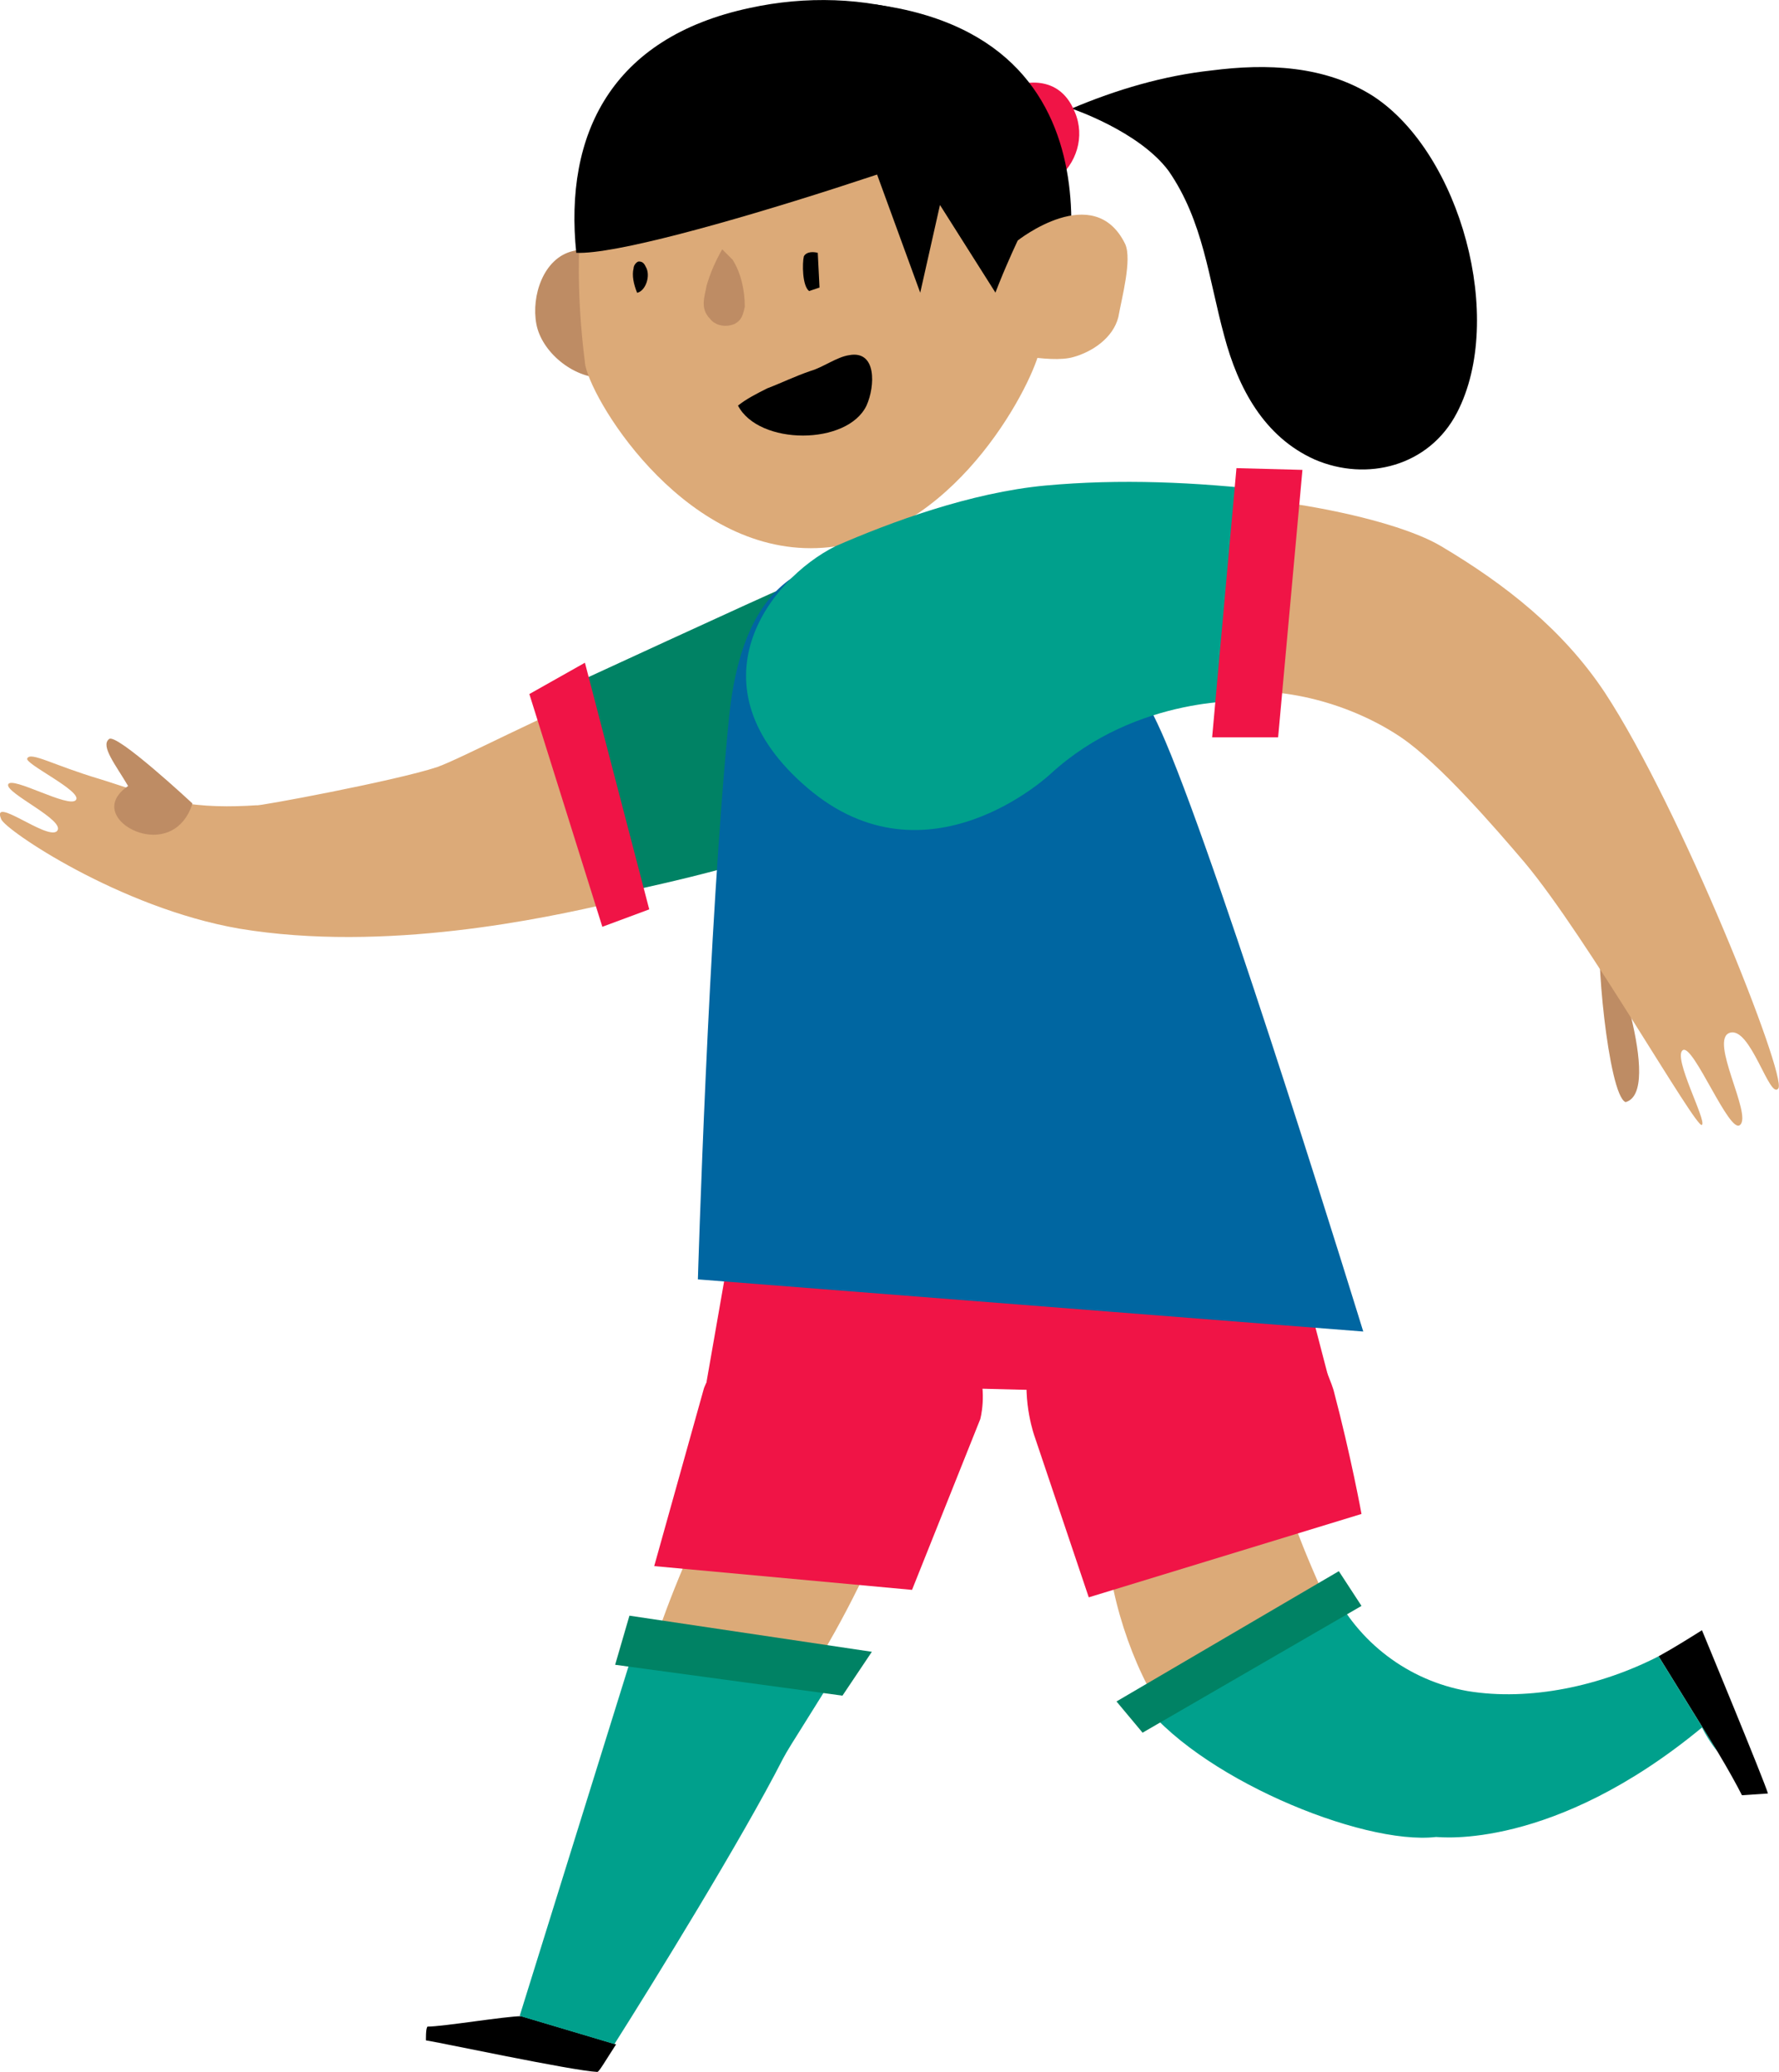 <svg version="1.1" xmlns="http://www.w3.org/2000/svg" xmlns:xlink="http://www.w3.org/1999/xlink" width="19.307" height="22.488" viewBox="0,0,19.307,22.488"><g transform="translate(-230.347,-169.135)"><g data-paper-data="{&quot;isPaintingLayer&quot;:true}" fill-rule="evenodd" stroke="none" stroke-width="1" stroke-linecap="butt" stroke-linejoin="miter" stroke-miterlimit="10" stroke-dasharray="" stroke-dashoffset="0" style="mix-blend-mode: normal"><g data-paper-data="{&quot;index&quot;:null}"><g><path d="M244.765,186.565c0,0 -1.621,1.395 -1.772,1.188c-0.716,-1.037 -1.094,-3.281 0.283,-3.337c0.754,-0.038 0.886,0.528 1.075,1.131c0.113,0.339 0.264,0.679 0.415,1.018z" fill="#dcaa78"/><path d="M242.691,182.927c1.678,-0.302 2.13,1.301 2.13,1.301c0.189,0.716 0.302,1.339 0.302,1.339l-2.96,0.905l-0.584,-1.735c0,0 -0.566,-1.508 1.112,-1.81z" fill="#f01446"/></g><g><path d="M249.252,188.62c-0.057,-0.113 -0.151,-0.283 -0.264,-0.471v0l-0.641,-1.037c0.17,-0.094 0.321,-0.189 0.471,-0.283c0,0 0.679,1.64 0.716,1.772l-0.283,0.019z" fill="#000000"/><path d="M248.988,188.149c-0.075,-0.094 -0.132,-0.189 -0.17,-0.264c-1.621,1.339 -2.847,1.188 -2.885,1.188c-0.811,0.094 -2.621,-0.66 -3.224,-1.508l2.093,-1.188c0.283,0.584 0.83,0.999 1.471,1.112c0.679,0.113 1.452,-0.057 2.074,-0.377l0.641,1.037z" fill="#00a08c"/><path d="M248.988,188.168c0,-0.019 0,0 0,0z" fill="#000000"/></g><path d="M245.123,186.565l-2.376,1.376l-0.283,-0.339l2.413,-1.414z" fill="#008264"/></g><g data-paper-data="{&quot;index&quot;:null}"><path d="M239.82,183.934c1.184,0.437 -0.684,3.376 -0.684,3.376c0,0 -1.243,-0.083 -1.692,-0.304c0.042,-0.204 1.192,-3.509 2.376,-3.072z" fill="#dcaa78"/><path d="M239.84,183.253c1.459,0.183 1.145,1.286 1.145,1.286l-0.74,1.852l-2.798,-0.258l0.54,-1.931c0,0 0.414,-1.149 1.852,-0.949z" fill="#f01446"/><g><path d="M234.97,191.281c0,0 -0.004,-0.133 0.017,-0.15c0.171,0 0.848,-0.113 1.018,-0.113l1.028,0.306c-0.115,0.177 -0.186,0.302 -0.204,0.299c-0.264,-0.011 -1.765,-0.332 -1.859,-0.342z" fill="#000000"/><path d="M237.265,186.91l2.229,0.251c-0.282,0.481 -0.578,0.921 -0.651,1.065c-0.439,0.861 -1.413,2.44 -1.828,3.095l-1.028,-0.306z" fill="#00a08c"/></g><path d="M239.809,187.063l-0.319,0.476l-2.467,-0.335l0.155,-0.533z" fill="#008264"/></g><path d="M238.015,184.133l0.547,-3.13h5.072c0,0 0.396,0.603 0.754,1.697c0.132,0.415 0.302,1.112 0.434,1.603z" data-paper-data="{&quot;index&quot;:null}" fill="#f01446"/><g data-paper-data="{&quot;index&quot;:null}"><path d="M236.884,173.236c-0.321,0 -0.66,-0.283 -0.716,-0.584c-0.057,-0.302 0.075,-0.716 0.396,-0.792c0.415,-0.113 0.584,0.283 0.754,0.566c0.057,0.396 0.094,0.792 -0.434,0.811z" fill="#be8c64"/><path d="M236.695,173.067c-0.094,-0.735 -0.094,-1.489 0.038,-2.225l2.658,-0.452l1.621,-0.264c0.396,-0.057 0.434,-0.113 0.622,0.302c0.339,0.735 0.207,1.791 -0.019,2.564c-0.151,0.49 -1.037,2.093 -2.47,2.093c-1.433,0 -2.413,-1.659 -2.451,-2.017z" fill="#dcaa78"/><path d="M241.975,170.314c0.49,-0.207 0.999,-0.358 1.527,-0.415c0.584,-0.075 1.225,-0.057 1.753,0.283c0.943,0.622 1.433,2.413 0.905,3.431c-0.302,0.584 -0.98,0.754 -1.546,0.509c-0.547,-0.245 -0.83,-0.773 -0.98,-1.339c-0.17,-0.622 -0.226,-1.244 -0.603,-1.791c-0.321,-0.434 -1.056,-0.679 -1.056,-0.679z" fill="#000000"/><path d="M241.635,170.352c-0.038,0.132 -4.223,1.565 -5.034,1.527c-0.132,-1.282 0.377,-2.338 1.885,-2.658c1.207,-0.264 2.583,0.075 3.149,1.131z" fill="#000000"/><path d="M241.352,170.069c0,0 0.471,-0.189 0.66,0.283c0.113,0.264 0.019,0.566 -0.207,0.735z" fill="#f01446"/><path d="M238.185,171.841c0.038,0.038 0.075,0.075 0.113,0.113c0.094,0.151 0.132,0.339 0.132,0.509c-0.019,0.094 -0.038,0.151 -0.113,0.189c-0.094,0.038 -0.207,0.019 -0.264,-0.057c-0.113,-0.113 -0.057,-0.245 -0.038,-0.358c0.038,-0.132 0.094,-0.264 0.17,-0.396z" fill="#be8c64"/><path d="M238.355,173.538c0.094,-0.075 0.207,-0.132 0.321,-0.189c0.151,-0.057 0.302,-0.132 0.471,-0.189c0.132,-0.038 0.283,-0.151 0.415,-0.17c0.302,-0.057 0.283,0.339 0.189,0.547c-0.207,0.434 -1.169,0.434 -1.395,0z" fill="#000000"/><path d="M239.241,172.256l-0.113,0.038c-0.075,-0.057 -0.075,-0.302 -0.057,-0.377c0.019,-0.038 0.075,-0.057 0.151,-0.038z" fill="#000000"/><path d="M237.261,172.312c-0.038,-0.094 -0.057,-0.189 -0.038,-0.264c0,-0.038 0.038,-0.075 0.057,-0.075c0.038,0 0.057,0.019 0.075,0.057c0.057,0.094 0,0.264 -0.094,0.283z" fill="#000000"/><path d="M239.844,169.183c2.941,0.396 1.98,3.45 1.98,3.45l-0.434,0.057l-1.527,-2.413z" fill="#000000"/><path d="M240.843,170.05l-0.509,2.262l-0.716,-1.961z" fill="#000000"/><path d="M241.39,171.747c0,0 0.83,-0.66 1.169,0.038c0.075,0.17 -0.038,0.584 -0.075,0.792c-0.057,0.226 -0.283,0.377 -0.49,0.434c-0.264,0.075 -0.811,-0.075 -1.018,-0.075c0.019,-0.358 0.415,-1.188 0.415,-1.188z" fill="#dcaa78"/></g><g data-paper-data="{&quot;index&quot;:null}"><path d="M230.964,178.157c0.113,-0.113 -0.566,-0.415 -0.528,-0.509c0.038,-0.094 0.66,0.264 0.735,0.17c0.075,-0.094 -0.566,-0.396 -0.528,-0.452c0.038,-0.075 0.283,0.075 0.792,0.226c0.189,0.057 0.603,0.207 0.83,0.245c0.283,0.057 0.584,0.057 0.867,0.038c-0.019,0.019 1.508,-0.264 1.961,-0.415c0.264,-0.094 1.15,-0.566 1.904,-0.867v2.338c-0.735,0.17 -2.47,0.547 -4.054,0.283c-1.301,-0.226 -2.545,-1.075 -2.583,-1.188c-0.113,-0.264 0.49,0.226 0.603,0.132z" fill="#dcaa78"/><path d="M238.807,175.536c0,0 0.773,-0.321 1.282,0.905c0.528,1.244 -1.037,1.829 -1.037,1.829c-0.528,0.264 -2.017,0.566 -2.017,0.566l-0.66,-2.187c0,0 2.451,-1.131 2.432,-1.112z" fill="#008264"/><path d="M236.695,176.328l0.698,2.677l-0.509,0.189l-0.792,-2.526z" fill="#f01446"/><path d="M231.737,177.666c-0.132,-0.226 -0.302,-0.434 -0.207,-0.509c0.075,-0.075 0.905,0.698 0.905,0.698c0,0 -0.075,0.321 -0.396,0.339c-0.302,0.019 -0.66,-0.283 -0.302,-0.528z" fill="#be8c64"/></g><path d="M240.033,175.197c0.584,0.057 2.055,-0.151 2.96,1.98c0.641,1.508 2.149,6.41 2.149,6.41l-7.221,-0.566c0,0 0.113,-3.846 0.339,-6.109c0.17,-1.64 1.018,-1.772 1.772,-1.716z" data-paper-data="{&quot;index&quot;:null}" fill="#0066a1"/><g data-paper-data="{&quot;index&quot;:null}"><path d="M247.725,179.212c0.094,0.151 0.679,1.772 0.264,1.885c-0.189,-0.075 -0.339,-1.716 -0.264,-1.885z" fill="#be8c64"/><path d="M243.2,174.537c0.679,-0.075 2.225,0.189 2.79,0.528c0.698,0.415 1.32,0.905 1.772,1.584c0.83,1.263 1.98,4.167 1.885,4.299c-0.094,0.132 -0.302,-0.679 -0.528,-0.603c-0.226,0.075 0.245,0.886 0.113,0.999c-0.113,0.113 -0.509,-0.886 -0.622,-0.811c-0.113,0.075 0.264,0.773 0.207,0.811c-0.057,0.057 -1.244,-2.036 -1.923,-2.847c-0.321,-0.377 -0.924,-1.075 -1.339,-1.357c-0.528,-0.358 -1.301,-0.584 -1.961,-0.471c0,0 -1.244,0.283 -1.339,-0.83c-0.094,-1.131 0.943,-1.301 0.943,-1.301z" fill="#dcaa78"/><path d="M239.41,175.065c0.603,-0.264 1.471,-0.584 2.281,-0.66c0.811,-0.075 1.64,-0.038 2.451,0.057l-0.226,2.281c0,0 -1.225,-0.075 -2.168,0.792c0,0 -1.339,1.263 -2.639,0.151c-1.301,-1.112 -0.415,-2.262 0.302,-2.621z" fill="#00a08c"/><path d="M244.482,174.235l-0.264,2.903h-0.716l0.264,-2.922z" fill="#f01446"/></g></g></g></svg>